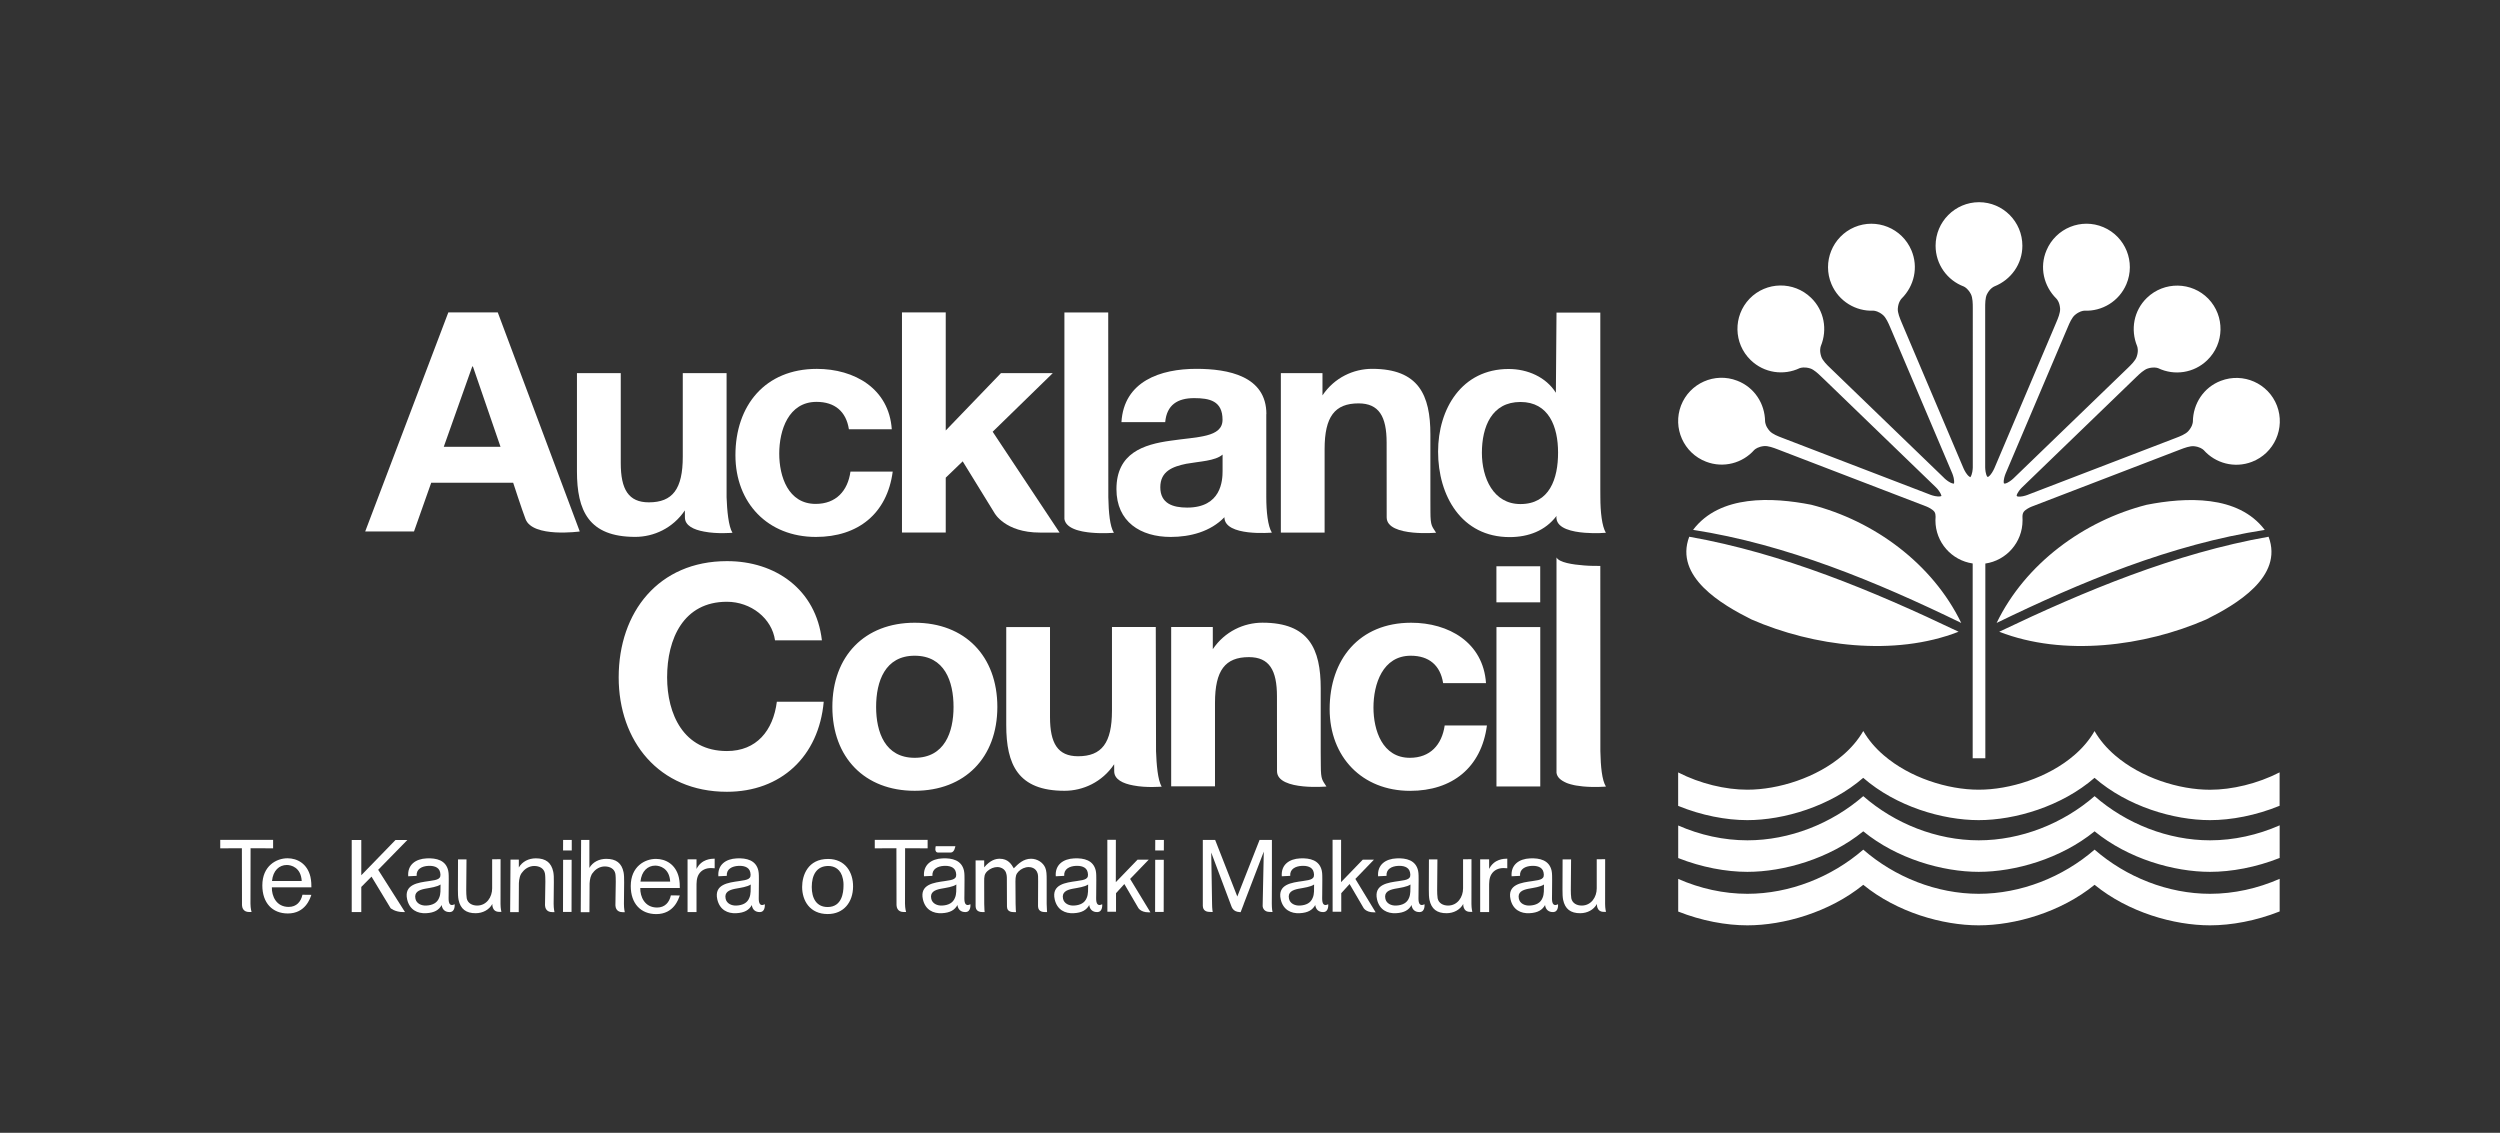 <?xml version="1.0" encoding="utf-8"?>
<!-- Generator: Adobe Illustrator 25.2.3, SVG Export Plug-In . SVG Version: 6.00 Build 0)  -->
<svg version="1.1" xmlns="http://www.w3.org/2000/svg" xmlns:xlink="http://www.w3.org/1999/xlink" x="0px" y="0px"
	 viewBox="0 0 480.5 217.73" style="enable-background:new 0 0 480.5 217.73;" xml:space="preserve">
<rect x="0" y="0" width="480.5" height="217.73" fill="#333333" stroke="none"/>
<style type="text/css">
	.st0{fill:#FFFFFF;}
</style>
<g id="Guides">
</g>
<g id="Artwork">
	<g>
		<g>
			<path class="st0" d="M379.15,145.73v-37.43c-4.05-0.59-7.16-4.07-7.16-8.28c0.01-0.4,0.03-0.7,0.03-0.7
				c0-0.33-0.04-0.7-0.23-0.96c-0.37-0.49-1.18-0.87-1.55-1.02l-27.52-10.57l-1.12-0.43c-0.71-0.27-1.79-0.68-2.56-0.6
				c-1.07,0.11-1.64,0.53-1.87,0.74c-2.24,2.54-5.91,3.55-9.26,2.26c-4.31-1.65-6.46-6.48-4.82-10.79c1.66-4.3,6.49-6.44,10.79-4.78
				c3.3,1.26,5.33,4.39,5.37,7.83c0.02,0.27,0.13,1,0.89,1.85c0.53,0.59,1.63,1.01,2.34,1.28l1.09,0.42l27.19,10.44l0.33,0.13
				c0.38,0.14,1.24,0.39,1.84,0.28c0.07-0.02,0.15-0.04,0.22-0.07c-0.17-0.69-0.76-1.37-1.05-1.65l-21.2-20.48l-0.87-0.83
				c-0.55-0.53-1.38-1.33-2.12-1.56c-1.03-0.31-1.72-0.15-2.01-0.05c-3.06,1.46-6.83,0.96-9.41-1.54c-3.32-3.2-3.41-8.49-0.22-11.81
				c3.21-3.31,8.49-3.39,11.81-0.18c2.54,2.45,3.19,6.12,1.88,9.3c-0.09,0.26-0.27,0.97,0.1,2.05c0.26,0.74,1.1,1.57,1.65,2.09
				l0.84,0.81l20.95,20.23l0.25,0.25c0.29,0.27,0.99,0.85,1.59,0.97c0.07,0.01,0.15,0.02,0.22,0.02c0.12-0.7-0.17-1.56-0.32-1.93
				L363.72,63.9l-0.47-1.1c-0.3-0.7-0.76-1.76-1.35-2.26c-0.83-0.7-1.53-0.81-1.83-0.83c-3.38,0.15-6.66-1.79-8.06-5.09
				c-1.8-4.25,0.18-9.15,4.42-10.96c4.25-1.79,9.14,0.2,10.94,4.44c1.38,3.25,0.55,6.88-1.9,9.3c-0.18,0.2-0.63,0.79-0.71,1.92
				c-0.06,0.79,0.41,1.88,0.7,2.58l0.45,1.07l11.38,26.81l0.14,0.32c0.17,0.37,0.58,1.17,1.08,1.51c0.06,0.04,0.13,0.08,0.2,0.11
				c0.39-0.6,0.45-1.5,0.46-1.9V60.35v-1.2c0-0.76-0.01-1.92-0.36-2.61c-0.49-0.96-1.09-1.34-1.36-1.47
				c-3.18-1.19-5.43-4.25-5.43-7.84c0-4.61,3.73-8.36,8.35-8.37c4.61,0.01,8.33,3.75,8.33,8.37c0,3.53-2.19,6.55-5.39,7.82
				c-0.25,0.11-0.89,0.48-1.41,1.49c-0.36,0.7-0.35,1.89-0.35,2.64l0,1.16v29.12l0,0.35c0.01,0.4,0.07,1.3,0.4,1.82
				c0.12,0.05,0.18,0.02,0.24-0.02c0.5-0.35,0.91-1.15,1.08-1.51l0.14-0.32l11.38-26.81l0.45-1.07c0.3-0.7,0.76-1.79,0.71-2.58
				c-0.08-1.14-0.52-1.73-0.71-1.92c-2.45-2.42-3.29-6.05-1.9-9.3c1.8-4.25,6.69-6.24,10.93-4.44c4.25,1.81,6.22,6.71,4.42,10.96
				c-1.4,3.3-4.68,5.24-8.06,5.09c-0.3,0.01-1,0.13-1.83,0.83c-0.59,0.5-1.05,1.56-1.34,2.26l-0.47,1.1l-11.52,27.13
				c-0.15,0.37-0.44,1.23-0.34,1.83c0.1,0.1,0.18,0.1,0.25,0.08c0.6-0.13,1.29-0.7,1.58-0.97l0.26-0.25l20.95-20.23l0.84-0.81
				c0.54-0.53,1.4-1.35,1.65-2.09c0.38-1.08,0.19-1.8,0.1-2.05c-1.31-3.18-0.66-6.85,1.88-9.3c3.32-3.2,8.6-3.12,11.81,0.18
				c3.19,3.33,3.1,8.61-0.22,11.81c-2.58,2.5-6.35,3-9.41,1.54c-0.28-0.11-0.98-0.27-2.01,0.05c-0.74,0.23-1.58,1.03-2.13,1.56
				l-0.86,0.83l-21.2,20.48c-0.29,0.28-0.88,0.96-1.03,1.55c0.05,0.14,0.13,0.16,0.2,0.18c0.6,0.12,1.46-0.14,1.84-0.28l0.33-0.13
				l27.19-10.44l1.09-0.42c0.71-0.27,1.81-0.69,2.34-1.28c0.76-0.85,0.88-1.58,0.89-1.85c0.04-3.44,2.07-6.57,5.37-7.83
				c4.31-1.65,9.13,0.48,10.79,4.78c1.64,4.31-0.51,9.14-4.81,10.79c-3.35,1.29-7.02,0.28-9.27-2.26c-0.22-0.21-0.79-0.63-1.86-0.74
				c-0.77-0.08-1.85,0.33-2.56,0.6l-1.12,0.43l-27.51,10.57c-0.38,0.15-1.19,0.54-1.55,1.02c-0.22,0.3-0.25,0.77-0.23,1.13
				c0.02,0.29,0.01,0.35,0.01,0.35v0.17c0,4.21-3.11,7.69-7.15,8.28v37.43H379.15z"/>
			<path class="st0" d="M384.25,121.42c16.41-7.84,33.79-15.08,51.77-18.26c2.91,7.7-6.28,13.06-11.98,15.9
				C412.17,124.24,396.6,126.24,384.25,121.42 M376.95,119.73c-16.24-7.9-33.61-15.11-51.54-17.89c5.14-6.8,15.25-6.29,22.7-4.83
				C360.2,100.1,371.43,108.33,376.95,119.73 M376.44,121.42c-12.35,4.82-27.92,2.82-39.8-2.36c-5.69-2.84-14.88-8.19-11.97-15.9
				C342.65,106.34,360.03,113.58,376.44,121.42 M383.75,119.73c5.52-11.4,16.75-19.63,28.84-22.71c7.45-1.46,17.56-1.97,22.7,4.83
				C417.35,104.62,399.98,111.83,383.75,119.73"/>
			<path class="st0" d="M438.15,164.9c-4.54,1.8-9.29,2.67-13.38,2.67c-6.94,0-15.71-2.5-22.19-7.79
				c-6.51,5.29-15.33,7.79-22.27,7.79c-6.94,0-15.71-2.5-22.19-7.79c-6.51,5.29-15.33,7.79-22.27,7.79c-4.08,0-8.79-0.87-13.3-2.65
				v-6.26c4.19,1.84,8.74,2.85,13.3,2.85c8.1,0,16.19-3.21,22.27-8.49c6.06,5.29,14.11,8.49,22.19,8.49
				c8.09,0,16.19-3.21,22.27-8.49c6.06,5.29,14.11,8.49,22.19,8.49c4.58,0,9.17-1.03,13.38-2.88V164.9z M438.15,175.18
				c-4.54,1.8-9.29,2.67-13.38,2.67c-6.94,0-15.71-2.5-22.19-7.79c-6.51,5.29-15.33,7.79-22.27,7.79c-6.94,0-15.71-2.5-22.19-7.79
				c-6.51,5.29-15.33,7.79-22.27,7.79c-4.08,0-8.79-0.86-13.3-2.65v-6.27c4.19,1.84,8.74,2.86,13.3,2.86
				c8.1,0,16.19-3.21,22.27-8.49c6.06,5.28,14.11,8.49,22.19,8.49c8.09,0,16.19-3.21,22.27-8.49c6.06,5.28,14.11,8.49,22.19,8.49
				c4.58,0,9.17-1.03,13.38-2.88V175.18z M398.63,145.18c1.59-1.36,2.94-2.92,3.94-4.67c1.01,1.75,2.36,3.31,3.94,4.67
				c4.98,4.29,12.25,6.61,18.25,6.61c4.23,0,9.12-1.16,13.38-3.34v6.42c-4.53,1.86-9.3,2.76-13.38,2.76
				c-6.98,0-15.88-2.63-22.19-8.13c-6.34,5.5-15.29,8.13-22.27,8.13c-6.98,0-15.88-2.63-22.19-8.13c-6.34,5.5-15.3,8.13-22.27,8.13
				c-4.08,0-8.81-0.9-13.3-2.74v-6.43c4.24,2.17,9.09,3.32,13.3,3.32c6,0,13.33-2.32,18.33-6.61c1.59-1.36,2.94-2.92,3.95-4.67
				c1.01,1.75,2.35,3.31,3.94,4.67c4.98,4.29,12.25,6.61,18.24,6.61C386.3,151.79,393.63,149.47,398.63,145.18"/>
		</g>
		<g>
			<path class="st0" d="M222.14,120.52l0.05,23.86c0.09,2.51,0.32,5.57,1.09,6.81c0,0-2.95,0.27-5.46-0.23
				c-1.97-0.36-3.67-1.14-3.67-2.73l-0.01-1.34c-2.31,3.44-5.99,5.1-9.54,5.1c-8.95,0-11.2-5.04-11.2-12.63v-18.84h8.41v17.3
				c0,5.03,1.48,7.53,5.39,7.53c4.56,0,6.52-2.55,6.52-8.78v-16.06H222.14z M225.1,151.15v-30.64h8v4.26
				c2.32-3.43,5.99-5.09,9.54-5.09c8.95,0,11.2,5.04,11.2,12.62v12.29l0.02,2.56c0,2.78,0.31,2.78,1.08,4.02
				c0,0-2.18,0.19-4.45-0.03c-2.47-0.24-5.05-0.96-5.05-2.93l-0.01-14.38c0-5.03-1.48-7.53-5.39-7.53c-4.57,0-6.52,2.55-6.52,8.77
				v16.06H225.1z M299.16,148.54v-41.4c0.51,0.98,3.09,1.37,5.31,1.54c1.21,0.1,2.34,0.09,3.11,0.09l0.01,35.6
				c0.06,2.96,0.3,5.57,1.07,6.81c0,0-2.17,0.19-4.44-0.03c-0.44-0.04-0.85-0.1-1.27-0.17l-0.28-0.05l-0.23-0.05l-0.36-0.09
				l-0.24-0.06l-0.39-0.12l-0.33-0.12C299.93,149.97,299.29,149.39,299.16,148.54 M296.03,115.77h-8.42v-6.93h8.42V115.77z
				 M287.62,120.52h8.42v30.64h-8.42V120.52z M285.61,131.3h-8.24c-0.54-3.44-2.73-5.27-6.22-5.27c-5.4,0-7.17,5.45-7.17,9.96
				c0,4.38,1.72,9.66,6.99,9.66c3.91,0,6.16-2.49,6.7-6.22h8.12c-1.07,8.12-6.7,12.57-14.76,12.57c-9.24,0-15.47-6.52-15.47-15.71
				c0-9.54,5.69-16.6,15.65-16.6C278.44,119.68,285.08,123.48,285.61,131.3 M168.39,135.87c0,4.86,1.72,9.78,7.41,9.78
				c5.75,0,7.47-4.92,7.47-9.78c0-4.92-1.72-9.84-7.47-9.84C170.11,126.03,168.39,130.95,168.39,135.87 M159.98,135.87
				c0-9.78,6.22-16.18,15.82-16.18c9.66,0,15.89,6.41,15.89,16.18c0,9.72-6.23,16.12-15.89,16.12
				C166.2,151.99,159.98,145.59,159.98,135.87 M157.97,123.07h-9.01c-0.59-4.21-4.62-7.41-9.25-7.41c-8.35,0-11.49,7.11-11.49,14.52
				c0,7.05,3.14,14.17,11.49,14.17c5.69,0,8.89-3.91,9.6-9.48h9.01c-0.95,10.55-8.24,17.31-18.61,17.31
				c-13.1,0-20.8-9.78-20.8-21.99c0-12.57,7.7-22.34,20.8-22.34C149.02,107.83,156.84,113.28,157.97,123.07"/>
			<path class="st0" d="M156.77,96.85c-5.28,0-7-5.27-7-9.66c0-4.51,1.78-9.95,7.17-9.95c3.5,0,5.69,1.84,6.22,5.27h8.24
				c-0.53-7.82-7.17-11.61-14.4-11.61c-9.96,0-15.65,7.05-15.65,16.59c0,9.19,6.23,15.71,15.47,15.71c8.06,0,13.69-4.45,14.76-12.56
				h-8.12C162.94,94.36,160.68,96.85,156.77,96.85z"/>
			<path class="st0" d="M202.34,71.72h-9.96l-10.61,11.02v-22.7h-8.41v42.31h8.41V91.81l3.26-3.14l6.11,9.93
				c0,0,2.01,3.76,8.73,3.76h3.78l-12.86-19.38L202.34,71.72z"/>
			<path class="st0" d="M139.65,71.72h-8.42v16.06c0,6.22-1.96,8.77-6.52,8.77c-3.91,0-5.4-2.49-5.4-7.53V71.72h-8.42v18.85
				c0,7.59,2.25,12.62,11.2,12.62c3.55,0,7.23-1.66,9.54-5.09l0.01,1.34c0,1.59,1.7,2.37,3.67,2.73c2.51,0.5,5.47,0.23,5.47,0.23
				c-0.77-1.24-1.04-4.3-1.13-6.81L139.65,71.72z"/>
			<path class="st0" d="M307.59,95.58l-0.01-1.64V60.08h-8.42l-0.12,15.41c-1.89-3.02-5.45-4.57-9.07-4.57
				c-9.01,0-13.57,7.65-13.57,15.89c0,8.47,4.5,16.42,13.75,16.42c3.63,0,6.86-1.23,9.01-4.06l-0.02,0.27c0,0.1,0.01,0.19,0.02,0.28
				c0.25,1.86,2.99,2.49,5.47,2.68c2.1,0.17,4.02,0,4.02,0C307.89,101.15,307.59,98.37,307.59,95.58z M292.23,96.88
				c-5.22,0-7.41-5.03-7.41-9.84c0-5.03,1.9-9.78,7.41-9.78c5.45,0,7.23,4.74,7.23,9.72C299.47,92.03,297.81,96.88,292.23,96.88z"/>
			<path class="st0" d="M274.92,95.8V83.51c0-7.59-2.25-12.62-11.2-12.62c-3.55,0-7.23,1.66-9.54,5.1v-4.27h-8v30.64h8.41V86.3
				c0-6.22,1.96-8.77,6.52-8.77c3.91,0,5.4,2.49,5.4,7.53l0.01,14.38c0,1.96,2.58,2.68,5.05,2.92c2.27,0.22,4.45,0.03,4.45,0.03
				c-0.77-1.24-1.09-1.24-1.09-4.03L274.92,95.8z"/>
			<path class="st0" d="M243.4,79.6c0-7.34-7.35-8.71-13.46-8.71c-6.88,0-13.93,2.37-14.4,10.25h8.41c0.3-3.32,2.37-4.62,5.57-4.62
				c2.96,0,5.45,0.53,5.45,4.15c0,3.44-4.8,3.26-9.96,4.03c-5.21,0.71-10.43,2.37-10.43,9.31c0,6.28,4.63,9.19,10.43,9.19
				c3.74,0,7.65-1.01,10.32-3.79c0,3.77,9.12,2.96,9.12,2.96c-0.77-1.24-1.07-4.03-1.07-6.81V79.6z M234.98,90.51
				c0,1.84-0.24,7.05-6.81,7.05c-2.73,0-5.16-0.77-5.16-3.91c0-3.08,2.37-3.97,4.98-4.51c2.6-0.47,5.57-0.53,6.99-1.77V90.51z"/>
			<path class="st0" d="M213,60.05h-8.42v39.7c0.13,0.84,0.77,1.43,1.67,1.84l0.29,0.12l0.34,0.13l0.38,0.11l0.24,0.06l0.37,0.09
				l0.23,0.05l0.29,0.05c0.4,0.07,0.82,0.13,1.27,0.17c2.26,0.22,4.43,0.03,4.43,0.03c-0.77-1.24-1.01-3.86-1.07-6.81L213,60.05z"/>
			<g>
				<path id="XMLID_123_" class="st0" d="M98.05,175.31l0.07-10.1h1.6l0,1.52c0.65-1.13,1.89-1.76,3.27-1.76
					c1.9,0,2.98,0.82,3.35,2.6c0.09,0.43,0.13,1.19,0.11,1.97l-0.04,4.15c0,0.98,0.16,1.62,0.16,1.62h-0.42
					c-1.21,0-1.38-0.91-1.4-1.32l0.07-4.58c0-0.37-0.01-1.21-0.09-1.57c-0.2-0.96-1.07-1.4-2.05-1.4c-0.92,0-1.77,0.51-2.26,1.17
					c-0.49,0.51-0.64,1.31-0.69,2.11l-0.03,5.59H98.05z"/>
				<path class="st0" d="M59.84,171.99c-0.23,0.68-1.13,3.58-4.52,3.58c-2.97,0-4.9-2.02-4.9-5.39c0-3.78,2.72-5.22,4.84-5.22
					c1.85,0,3.8,1.02,4.4,3.55c0.19,0.85,0.19,1.61,0.19,2.04h-7.6c-0.04,1.68,0.85,3.76,3.23,3.76c1.51,0,2.36-1,2.65-2.34
					L59.84,171.99z M57.99,169.33c-0.15-2.63-2.04-3.08-2.87-3.08c-1.44,0-2.65,1.06-2.84,3.08H57.99z"/>
				<path class="st0" d="M71.4,168.49l-1.96,1.98v4.83H67.6v-13.85h1.84v6.77l6.57-6.77h2.28l-5.61,5.73L71.4,168.49z M72.68,167.17
					l5.16,8.13h-0.36c-1.57,0-2.41-0.75-2.41-0.75l-3.67-6.07"/>
				<path class="st0" d="M133.87,165.16v1.85c0.97-1.92,2.8-1.96,3.49-1.98v1.85c-0.22-0.02-0.43-0.04-0.71-0.04
					c-0.99,0-1.85,0.39-2.35,1.21c-0.45,0.75-0.43,1.64-0.43,2.56v4.69h-1.72v-10.14H133.87z"/>
				<path class="st0" d="M201.17,173.69v-4.14v0v-0.49c0-0.99-0.02-1.67-0.27-2.28c-0.4-0.97-1.5-1.73-2.73-1.73
					c-1.48,0-2.45,0.97-3.32,1.84c-0.46-0.78-1.08-1.84-2.71-1.84c-0.74,0-1.78,0.23-2.98,1.65v-1.33h-1.65v4.01v4.78
					c0.02,0.41,0.13,1.14,1.33,1.14h0.41c0,0-0.08-0.62-0.08-1.59l-0.01-4.29c0-0.89,0-1.44,0.66-2.03
					c0.53-0.47,1.23-0.74,1.86-0.74c0.74,0,1.23,0.36,1.46,0.68c0.38,0.51,0.38,1.21,0.38,1.59v0.54l0,0l0.02,4.78
					c0.02,0.41,0.13,1.07,1.33,1.07h0.41c0,0-0.08-0.62-0.08-1.59c0,0-0.03-4.22-0.03-4.33c0.01-0.95,0.1-1.38,0.59-1.89
					c0.49-0.51,1.25-0.85,1.95-0.85c0.36,0,1.42,0.11,1.73,1.25c0.09,0.34,0.09,0.64,0.09,1.55l0,0l-0.02,4.71
					c0.02,0.41,0.13,1.14,1.33,1.14h0.41C201.26,175.27,201.18,174.65,201.17,173.69z"/>
				<path class="st0" d="M244.44,173.68l0.02-4.32l0,0v-7.93h-2.37l-4.28,10.88l-4.26-10.88h-2.37v7.92v0v4.78
					c0.02,0.41,0.19,1.14,1.33,1.14l0.57,0.02c0,0-0.12-0.63-0.12-1.6l-0.07-4.33h0l-0.09-5.5l3.81,10.15h0
					c0.14,0.38,0.39,1.21,1.6,1.29l0.24,0.02l0.59-1.54l-0.01,0l3.87-10.1l-0.12,5.69h0l-0.1,4.76c0.02,0.41,0.31,1.14,1.33,1.14
					l0.57,0.02C244.56,175.28,244.44,174.65,244.44,173.68z"/>
				<path id="XMLID_119_" class="st0" d="M84.38,172.61c-0.37,0.91-1.21,1.38-2.46,1.44c-0.91,0.04-1.87-0.37-2.07-1.3
					c-0.28-1.27,0.66-1.69,1.78-1.92c1.14-0.21,2.39-0.37,3.04-0.83C84.64,170.95,84.75,171.83,84.38,172.61 M86.28,173.36
					c-0.1-0.46-0.04-1.03-0.05-1.44l0.02-2.74c-0.01-0.54,0.02-1.27-0.1-1.83c-0.45-2.02-2.26-2.46-4.16-2.37
					c-2.09,0.1-3.7,1.21-3.53,3.44l1.62-0.08c-0.1-1.3,1-1.86,2.24-1.92c0.86-0.04,2.03,0.13,2.27,1.22c0.3,1.33-0.44,1.46-2.11,1.7
					c-2.12,0.3-4.87,0.62-4.23,3.51c0.46,2.04,2,2.75,3.63,2.67c1.65-0.08,2.49-0.64,3.01-1.57c0.1,0.87,0.69,1.39,1.58,1.35
					c1.08-0.05,0.91-1.51,0.91-1.51c-0.14,0.07-0.33,0.15-0.48,0.16C86.62,173.96,86.38,173.82,86.28,173.36"/>
				<path id="XMLID_118_" class="st0" d="M96.21,165.14l-0.01,8.59c0,0.89,0.17,1.53,0.17,1.53l-0.41,0
					c-1.47,0.01-1.33-1.52-1.33-1.52c-0.63,1.14-1.84,1.77-3.2,1.78c-1.86,0.01-2.93-0.81-3.3-2.58c-0.09-0.43-0.13-1.19-0.12-1.98
					l0.02-5.78l1.63-0.01l-0.05,5.91c0,0.37,0.02,1.21,0.09,1.57c0.2,0.96,1.06,1.4,2.02,1.4c1.8-0.01,2.87-1.62,2.87-3.3l0-5.6
					L96.21,165.14z"/>
				<g>
					<polygon id="XMLID_117_" class="st0" points="108.23,161.44 108.22,163.46 109.89,163.46 109.89,161.44 					"/>
					<polygon id="XMLID_116_" class="st0" points="108.21,175.27 108.23,165.26 109.87,165.26 109.85,175.27 					"/>
				</g>
				<path id="XMLID_113_" class="st0" d="M144,172.61c-0.37,0.91-1.21,1.38-2.46,1.44c-0.91,0.04-1.87-0.37-2.07-1.3
					c-0.28-1.27,0.66-1.69,1.78-1.92c1.14-0.21,2.39-0.37,3.04-0.83C144.26,170.95,144.36,171.83,144,172.61 M145.89,173.36
					c-0.1-0.46-0.04-1.03-0.05-1.44l0.02-2.74c-0.01-0.54,0.02-1.27-0.1-1.83c-0.45-2.02-2.26-2.46-4.16-2.37
					c-2.09,0.1-3.7,1.21-3.53,3.44l1.62-0.08c-0.1-1.3,1-1.86,2.24-1.92c0.86-0.04,2.03,0.13,2.27,1.22c0.3,1.33-0.44,1.46-2.11,1.7
					c-2.12,0.3-4.87,0.62-4.23,3.51c0.46,2.04,2,2.75,3.63,2.67c1.65-0.08,2.49-0.64,3.01-1.57c0.1,0.87,0.69,1.39,1.58,1.35
					c1.08-0.05,0.91-1.51,0.91-1.51c-0.14,0.07-0.33,0.15-0.48,0.16C146.24,173.96,146,173.82,145.89,173.36"/>
				<path class="st0" d="M159.09,175.68c-3.46,0-4.92-2.59-4.92-5.21c0-2.23,1.1-5.38,4.98-5.38c3.31,0,4.83,2.56,4.81,5.3
					C163.95,173.41,162.15,175.68,159.09,175.68z M162.02,168.98c-0.38-1.97-1.68-2.54-2.82-2.54c-2.27,0-3.18,1.76-3.18,4.05
					c0,2.1,0.87,3.84,3.05,3.84c2.82,0,3.03-2.92,3.05-3.94C162.15,169.74,162.08,169.28,162.02,168.98z"/>
				<g>
					<path class="st0" d="M183.62,162.64c0,0-0.16,1.22-0.89,1.22h-2.4c-0.84,0-0.48-1.22-0.48-1.22H183.62z"/>
					<path id="XMLID_110_" class="st0" d="M183.52,172.61c-0.37,0.91-1.21,1.38-2.46,1.44c-0.91,0.04-1.87-0.37-2.07-1.3
						c-0.28-1.27,0.66-1.69,1.78-1.92c1.14-0.21,2.39-0.37,3.04-0.83C183.78,170.95,183.88,171.83,183.52,172.61 M185.41,173.36
						c-0.1-0.46-0.04-1.03-0.05-1.44l0.02-2.74c-0.01-0.54,0.02-1.27-0.1-1.83c-0.45-2.02-2.26-2.46-4.16-2.37
						c-2.09,0.1-3.7,1.21-3.53,3.44l1.62-0.08c-0.1-1.3,1-1.86,2.24-1.92c0.86-0.04,2.03,0.13,2.27,1.22
						c0.3,1.33-0.44,1.46-2.11,1.7c-2.12,0.3-4.87,0.62-4.23,3.51c0.46,2.04,2,2.75,3.63,2.67c1.65-0.08,2.49-0.64,3.01-1.57
						c0.1,0.87,0.69,1.39,1.58,1.35c1.08-0.05,0.91-1.51,0.91-1.51c-0.14,0.07-0.33,0.15-0.48,0.16
						C185.76,173.96,185.51,173.82,185.41,173.36"/>
				</g>
				<g>
					<polygon id="XMLID_109_" class="st0" points="222.04,161.44 222.03,163.46 223.69,163.46 223.7,161.44 					"/>
					<polygon id="XMLID_108_" class="st0" points="222.01,175.27 222.03,165.26 223.68,165.26 223.66,175.27 					"/>
				</g>
				<g>
					<path id="XMLID_105_" class="st0" d="M208.85,172.61c-0.37,0.91-1.21,1.38-2.46,1.44c-0.91,0.04-1.87-0.37-2.07-1.3
						c-0.28-1.27,0.66-1.69,1.78-1.92c1.14-0.21,2.39-0.37,3.04-0.83C209.11,170.95,209.21,171.83,208.85,172.61 M210.74,173.36
						c-0.1-0.46-0.04-1.03-0.05-1.44l0.02-2.74c-0.01-0.54,0.02-1.27-0.1-1.83c-0.45-2.02-2.26-2.46-4.16-2.37
						c-2.09,0.1-3.7,1.21-3.53,3.44l1.62-0.08c-0.1-1.3,1-1.86,2.24-1.92c0.86-0.04,2.03,0.13,2.27,1.22
						c0.3,1.33-0.44,1.46-2.11,1.7c-2.12,0.3-4.87,0.62-4.23,3.51c0.46,2.04,2,2.75,3.63,2.67c1.65-0.08,2.49-0.64,3.01-1.57
						c0.1,0.87,0.69,1.39,1.58,1.35c1.08-0.05,0.91-1.51,0.91-1.51c-0.14,0.07-0.33,0.15-0.48,0.16
						C211.09,173.96,210.85,173.82,210.74,173.36"/>
				</g>
				<path id="XMLID_104_" class="st0" d="M212.84,175.24l-0.01-13.83h1.64l-0.01,8.14l4.17-4.32h2.15l-3.57,3.7l3.9,6.42h-0.36
					c-1.57,0-2-0.9-2-0.9l-2.65-4.54l-1.6,1.76l0,3.56H212.84z"/>
				<g>
					<path id="XMLID_101_" class="st0" d="M252.28,172.61c-0.37,0.91-1.21,1.38-2.46,1.44c-0.91,0.04-1.87-0.37-2.07-1.3
						c-0.28-1.27,0.66-1.69,1.78-1.92c1.14-0.21,2.39-0.37,3.04-0.83C252.54,170.95,252.65,171.83,252.28,172.61 M254.18,173.36
						c-0.1-0.46-0.04-1.03-0.05-1.44l0.02-2.74c-0.01-0.54,0.02-1.27-0.1-1.83c-0.45-2.02-2.26-2.46-4.16-2.37
						c-2.09,0.1-3.7,1.21-3.53,3.44l1.62-0.08c-0.1-1.3,1-1.86,2.24-1.92c0.86-0.04,2.03,0.13,2.27,1.22
						c0.3,1.33-0.44,1.46-2.11,1.7c-2.12,0.3-4.87,0.62-4.23,3.51c0.46,2.04,2,2.75,3.63,2.67c1.65-0.08,2.49-0.64,3.01-1.57
						c0.1,0.87,0.69,1.39,1.58,1.35c1.08-0.05,0.91-1.51,0.91-1.51c-0.14,0.07-0.33,0.15-0.48,0.16
						C254.53,173.96,254.28,173.82,254.18,173.36"/>
				</g>
				<path id="XMLID_100_" class="st0" d="M256.13,175.24l-0.01-13.83h1.64l-0.01,8.14l4.17-4.32h2.15l-3.57,3.7l3.9,6.42h-0.36
					c-1.57,0-2-0.9-2-0.9l-2.65-4.54l-1.6,1.76l0,3.56H256.13z"/>
				<path id="XMLID_97_" class="st0" d="M270.8,172.61c-0.37,0.91-1.21,1.38-2.46,1.44c-0.91,0.04-1.87-0.37-2.07-1.3
					c-0.28-1.27,0.66-1.69,1.78-1.92c1.14-0.21,2.39-0.37,3.04-0.83C271.05,170.95,271.16,171.83,270.8,172.61 M272.69,173.36
					c-0.1-0.46-0.04-1.03-0.05-1.44l0.02-2.74c-0.01-0.54,0.02-1.27-0.1-1.83c-0.45-2.02-2.26-2.46-4.16-2.37
					c-2.09,0.1-3.7,1.21-3.53,3.44l1.62-0.08c-0.1-1.3,1-1.86,2.24-1.92c0.86-0.04,2.03,0.13,2.27,1.22c0.3,1.33-0.44,1.46-2.11,1.7
					c-2.12,0.3-4.87,0.62-4.23,3.51c0.46,2.04,2,2.75,3.63,2.67c1.65-0.08,2.49-0.64,3.01-1.57c0.1,0.87,0.69,1.39,1.58,1.35
					c1.08-0.05,0.91-1.51,0.91-1.51c-0.14,0.07-0.33,0.15-0.48,0.16C273.04,173.96,272.79,173.82,272.69,173.36"/>
				<path id="XMLID_96_" class="st0" d="M282.82,165.14l-0.01,8.59c0,0.89,0.17,1.53,0.17,1.53l-0.41,0
					c-1.47,0.01-1.33-1.52-1.33-1.52c-0.63,1.14-1.84,1.77-3.2,1.78c-1.86,0.01-2.93-0.81-3.3-2.58c-0.09-0.43-0.13-1.19-0.12-1.98
					l0.02-5.78l1.63-0.01l-0.05,5.91c0,0.37,0.02,1.21,0.09,1.57c0.2,0.96,1.06,1.4,2.02,1.4c1.8-0.01,2.87-1.62,2.87-3.3l0-5.6
					L282.82,165.14z"/>
				<path id="XMLID_93_" class="st0" d="M296.46,172.61c-0.37,0.91-1.21,1.38-2.46,1.44c-0.91,0.04-1.87-0.37-2.07-1.3
					c-0.28-1.27,0.66-1.69,1.78-1.92c1.14-0.21,2.39-0.37,3.04-0.83C296.72,170.95,296.82,171.83,296.46,172.61 M298.35,173.36
					c-0.1-0.46-0.04-1.03-0.05-1.44l0.02-2.74c-0.01-0.54,0.02-1.27-0.1-1.83c-0.45-2.02-2.26-2.46-4.16-2.37
					c-2.09,0.1-3.7,1.21-3.53,3.44l1.62-0.08c-0.1-1.3,1-1.86,2.24-1.92c0.86-0.04,2.03,0.13,2.27,1.22c0.3,1.33-0.44,1.46-2.11,1.7
					c-2.12,0.3-4.87,0.62-4.23,3.51c0.46,2.04,2,2.75,3.63,2.67c1.65-0.08,2.49-0.64,3.01-1.57c0.1,0.87,0.69,1.39,1.58,1.35
					c1.08-0.05,0.91-1.51,0.91-1.51c-0.14,0.07-0.33,0.15-0.48,0.16C298.7,173.96,298.46,173.82,298.35,173.36"/>
				<path id="XMLID_92_" class="st0" d="M308.51,165.14l-0.01,8.59c0,0.89,0.17,1.53,0.17,1.53l-0.41,0
					c-1.47,0.01-1.33-1.52-1.33-1.52c-0.63,1.14-1.84,1.77-3.2,1.78c-1.86,0.01-2.93-0.81-3.3-2.58c-0.09-0.43-0.13-1.19-0.12-1.98
					l0.02-5.78l1.63-0.01l-0.05,5.91c0,0.37,0.02,1.21,0.09,1.57c0.2,0.96,1.06,1.4,2.02,1.4c1.8-0.01,2.87-1.62,2.87-3.3l0-5.6
					L308.51,165.14z"/>
				<path id="XMLID_91_" class="st0" d="M52.49,163.05l-4.33-0.02l-0.02,10.65c0.01,0.97,0.21,1.61,0.21,1.61H47.9
					c-1.19,0-1.37-0.9-1.39-1.32l-0.02-10.94l-4.16,0.02v-1.63h10.16V163.05z"/>
				<path class="st0" d="M130.65,172.11c-0.23,0.68-1.13,3.58-4.52,3.58c-2.97,0-4.9-2.02-4.9-5.39c0-3.78,2.72-5.22,4.84-5.22
					c1.85,0,3.8,1.02,4.4,3.55c0.19,0.85,0.19,1.61,0.19,2.04h-7.6c-0.04,1.68,0.85,3.76,3.23,3.76c1.51,0,2.36-1,2.65-2.34
					L130.65,172.11z M128.81,169.45c-0.15-2.63-2.04-3.08-2.87-3.08c-1.44,0-2.65,1.06-2.84,3.08H128.81z"/>
				<path id="XMLID_90_" class="st0" d="M111.62,175.31l0.07-13.88h1.59l0,5.38c0.64-1.12,1.87-1.74,3.25-1.74
					c1.88,0,2.96,0.81,3.32,2.58c0.09,0.43,0.12,1.18,0.11,1.95l-0.04,4.12c0,0.97,0.16,1.6,0.16,1.6h-0.41
					c-1.2,0-1.37-0.9-1.39-1.31l0.07-4.54c0-0.37-0.01-1.2-0.08-1.55c-0.19-0.95-1.06-1.39-2.03-1.39c-0.91,0-1.76,0.5-2.24,1.16
					c-0.48,0.5-0.63,1.29-0.68,2.09l-0.03,5.54H111.62z"/>
				<path id="XMLID_89_" class="st0" d="M178.29,163.05l-4.33-0.02l-0.02,10.65c0.01,0.97,0.21,1.61,0.21,1.61h-0.45
					c-1.19,0-1.37-0.9-1.39-1.32l-0.02-10.94l-4.16,0.02v-1.63h10.16V163.05z"/>
				<path class="st0" d="M286.21,165.16v1.85c0.97-1.92,2.8-1.96,3.49-1.98v1.85c-0.22-0.02-0.43-0.04-0.71-0.04
					c-0.99,0-1.85,0.39-2.35,1.21c-0.45,0.75-0.43,1.64-0.43,2.56v4.69h-1.72v-10.14H286.21z"/>
			</g>
			<path id="XMLID_5_" class="st0" d="M90.77,70.43h0.12l5.31,15.45H85.29L90.77,70.43z M70.19,102.15h9.38l3.31-9.37h15.75
				c0,0,1.71,5.26,2.38,6.99c1.38,3.63,10.42,2.38,10.42,2.38L95.67,60.04h-9.5L70.19,102.15z"/>
		</g>
	</g>
</g>
</svg>
